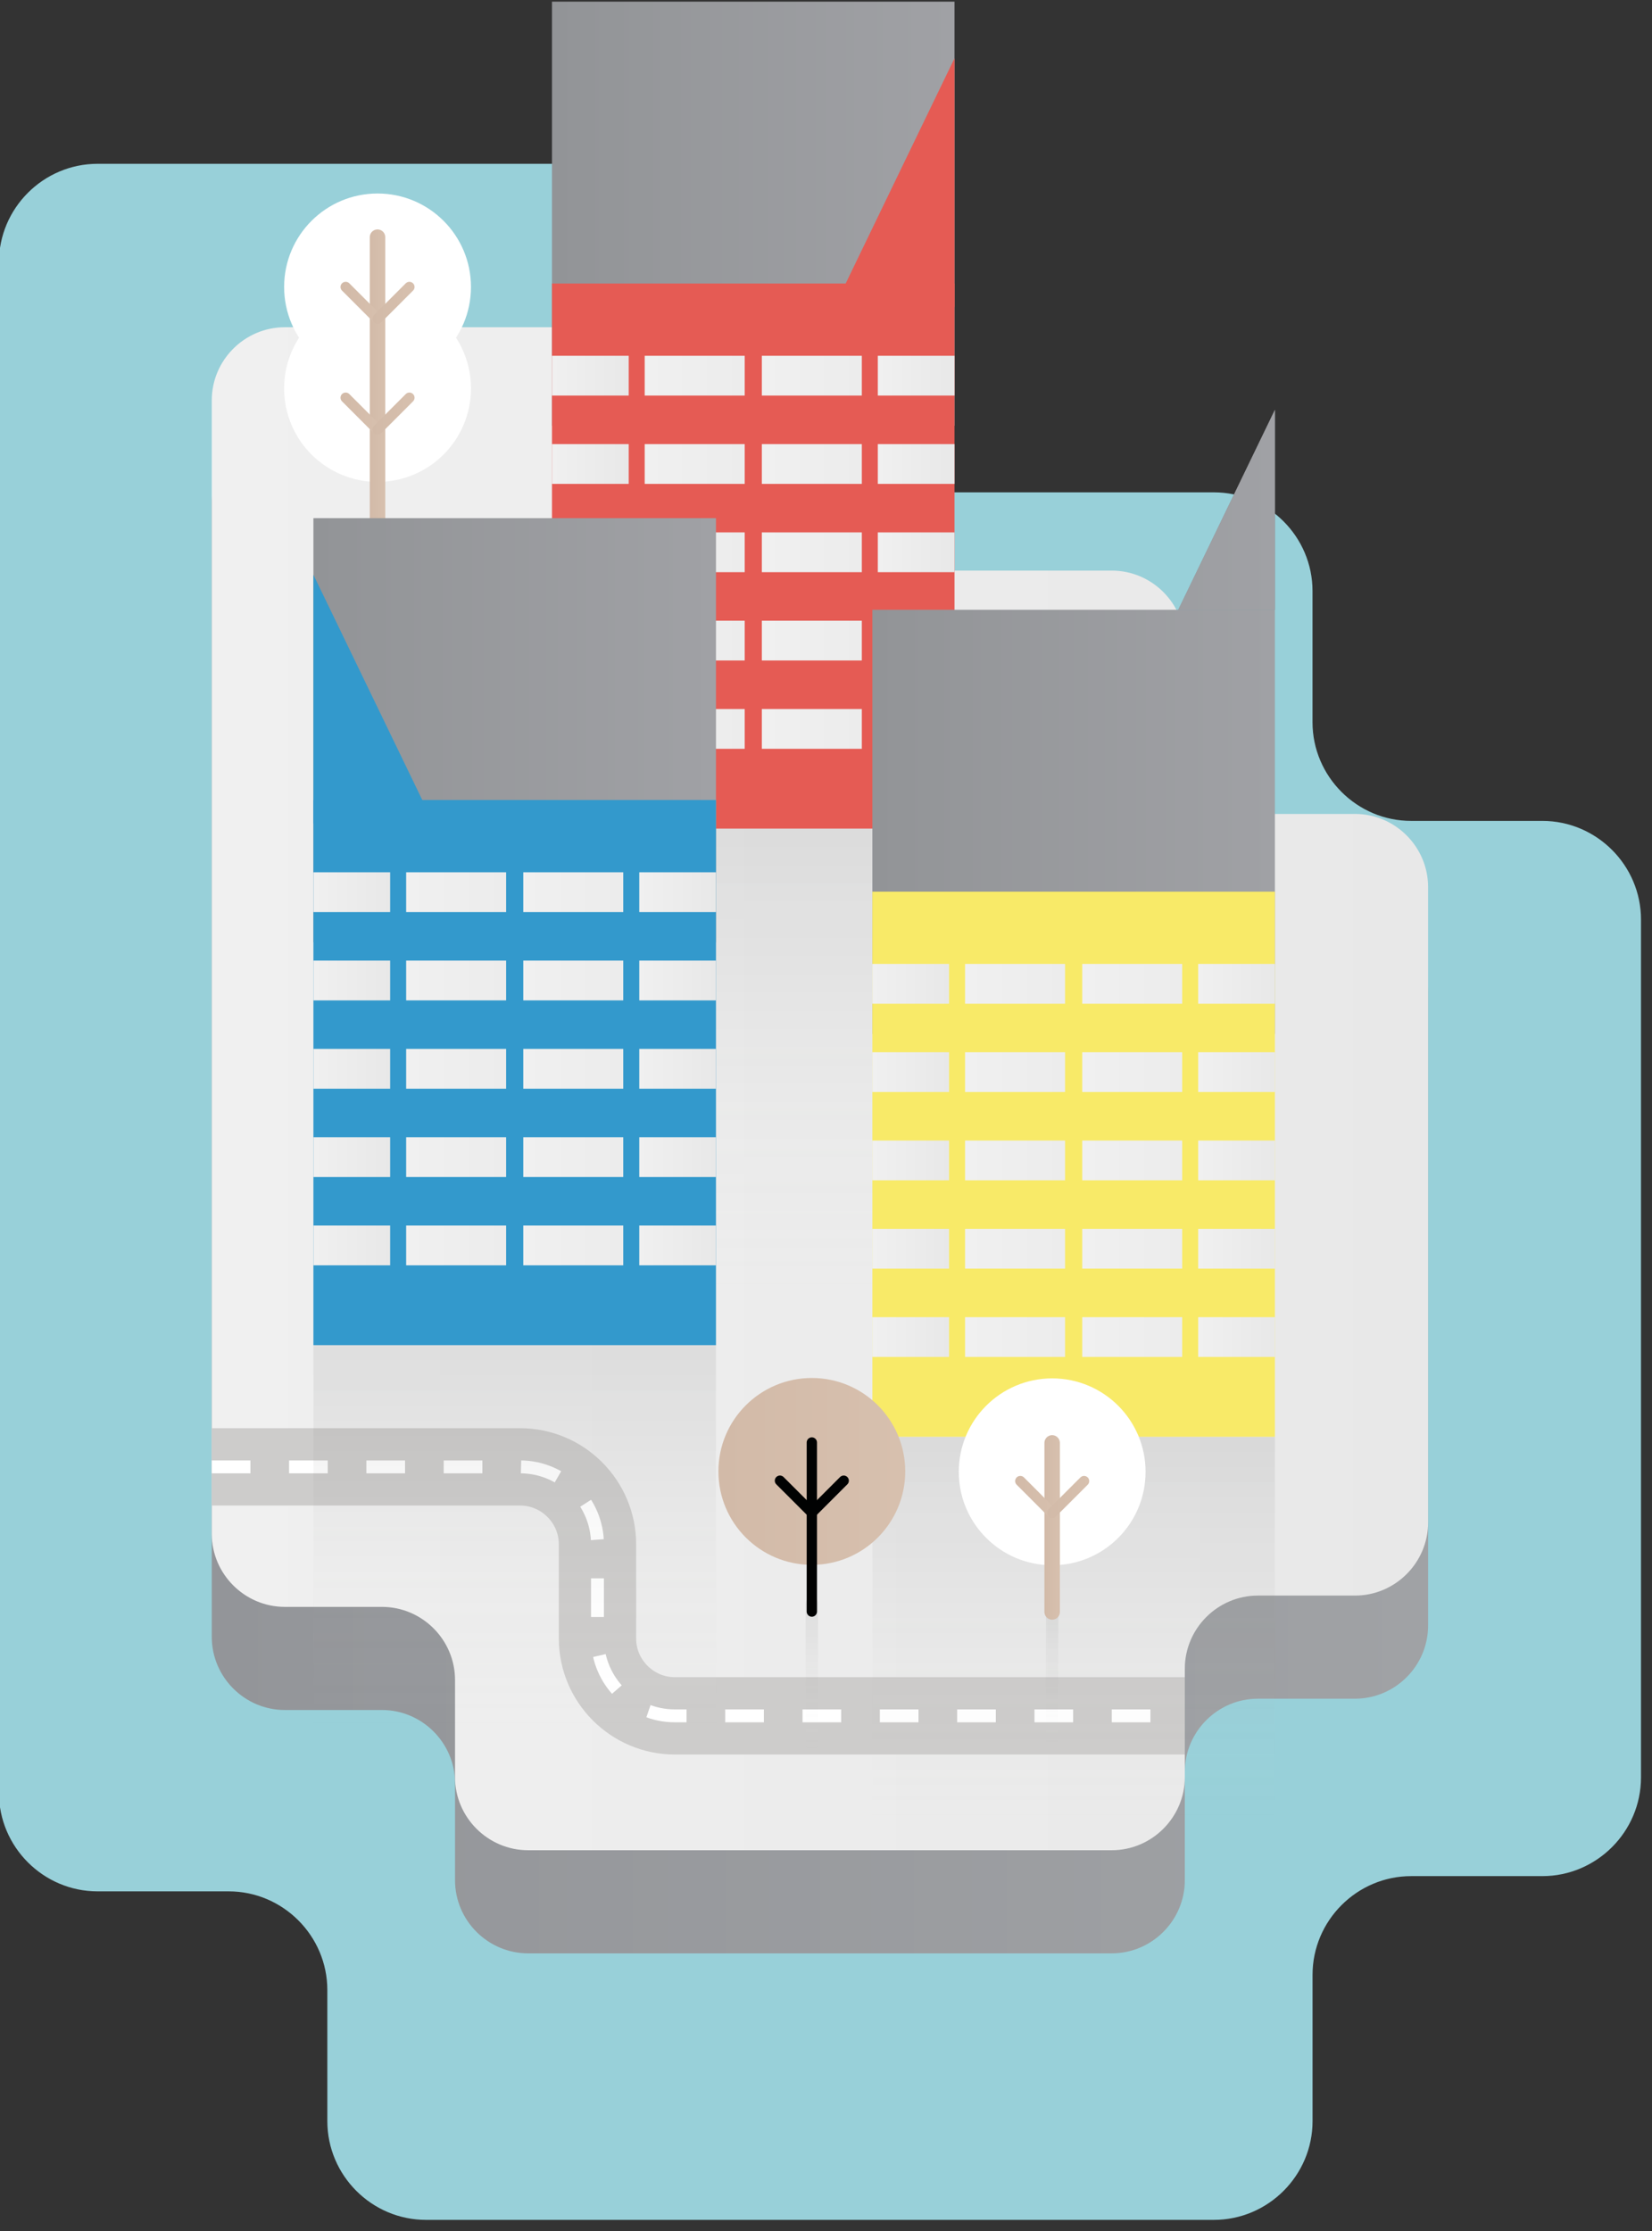 <?xml version="1.0" encoding="utf-8"?>
<!-- Generator: Adobe Illustrator 16.0.0, SVG Export Plug-In . SVG Version: 6.00 Build 0)  -->
<!DOCTYPE svg PUBLIC "-//W3C//DTD SVG 1.1//EN" "http://www.w3.org/Graphics/SVG/1.1/DTD/svg11.dtd">
<svg version="1.1" id="Livello_1" xmlns="http://www.w3.org/2000/svg" xmlns:xlink="http://www.w3.org/1999/xlink" x="0px" y="0px"
	 width="100px" height="135px" viewBox="0 0 100 135" enable-background="new 0 0 100 135" xml:space="preserve">
<rect x="0" y="0" width="100" height="135" fill="#333333" stroke="none"/>
<g>
	<g>
		<path fill="#98D0D9" d="M85.422,49.674c-3.284,0-5.972-2.688-5.972-5.972v-7.938c0-3.285-2.688-5.972-5.972-5.972H45.667
			c-3.285,0-5.972-2.688-5.972-5.972v-7.936c0-3.285-2.688-5.972-5.972-5.972H5.907c-3.285,0-5.972,2.688-5.972,5.972v92.592
			c0,3.284,2.688,5.972,5.972,5.972h7.934c3.285,0,5.973,2.688,5.973,5.972l0.001,7.934c0,3.285,2.688,5.973,5.973,5.973h47.692
			c3.284,0,5.972-2.688,5.972-5.973v-8.855c0-3.285,2.688-5.973,5.972-5.973h7.938c3.284,0,5.972-2.688,5.972-5.973V55.646
			c0-3.285-2.688-5.972-5.972-5.972H85.422z"/>
	</g>
	<g>
		
			<linearGradient id="SVGID_1_" gradientUnits="userSpaceOnUse" x1="1751.968" y1="-796.885" x2="1825.595" y2="-796.885" gradientTransform="matrix(1 0 0 1 -1739.148 869.005)">
			<stop  offset="0" style="stop-color:#939599"/>
			<stop  offset="1" style="stop-color:#A0A2A5"/>
		</linearGradient>
		<path fill="url(#SVGID_1_)" d="M76.145,55.493c-2.433,0-4.424-1.991-4.424-4.424V45.19c0-2.433-1.991-4.424-4.424-4.424H46.695
			c-2.433,0-4.424-1.991-4.424-4.424v-5.878c0-2.433-1.991-4.424-4.424-4.424H17.243c-2.433,0-4.424,1.991-4.424,4.424v68.586
			c0,2.433,1.991,4.424,4.424,4.424h5.877c2.433,0,4.424,1.991,4.424,4.424l0,5.877c0,2.433,1.991,4.424,4.424,4.424h35.328
			c2.433,0,4.424-1.991,4.424-4.424v-6.561c0-2.433,1.991-4.424,4.424-4.424h5.878c2.433,0,4.424-1.991,4.424-4.424v-38.45
			c0-2.433-1.991-4.424-4.424-4.424H76.145z"/>
	</g>
	<g>
		
			<linearGradient id="SVGID_2_" gradientUnits="userSpaceOnUse" x1="1751.968" y1="-803.125" x2="1825.595" y2="-803.125" gradientTransform="matrix(1 0 0 1 -1739.148 869.005)">
			<stop  offset="0" style="stop-color:#F0F0F0"/>
			<stop  offset="1" style="stop-color:#E8E8E8"/>
		</linearGradient>
		<path fill="url(#SVGID_2_)" d="M76.145,49.253c-2.434,0-4.424-1.991-4.424-4.424v-5.878c0-2.433-1.991-4.424-4.424-4.424H46.695
			c-2.433,0-4.424-1.991-4.424-4.424v-5.878c0-2.433-1.991-4.424-4.424-4.424H17.243c-2.433,0-4.424,1.991-4.424,4.424v68.585
			c0,2.434,1.991,4.424,4.424,4.424h5.877c2.433,0,4.424,1.99,4.424,4.424l0,5.877c0,2.434,1.991,4.424,4.424,4.424h35.328
			c2.433,0,4.424-1.99,4.424-4.424v-6.561c0-2.434,1.99-4.424,4.424-4.424h5.878c2.433,0,4.424-1.99,4.424-4.424v-38.45
			c0-2.433-1.991-4.424-4.424-4.424H76.145z"/>
	</g>
	<g>
		<linearGradient id="SVGID_3_" gradientUnits="userSpaceOnUse" x1="33.413" y1="12.931" x2="57.779" y2="12.931">
			<stop  offset="0" style="stop-color:#929497"/>
			<stop  offset="1" style="stop-color:#A0A1A5"/>
		</linearGradient>
		<rect x="33.413" y="0.1" fill="url(#SVGID_3_)" width="24.366" height="25.662"/>
		<rect x="33.413" y="17.155" fill="#E55B54" width="24.366" height="32.986"/>
		<polygon fill="#E55B54" points="57.779,18.576 50.503,18.576 57.779,3.526 		"/>
		<g>
			<linearGradient id="SVGID_4_" gradientUnits="userSpaceOnUse" x1="33.413" y1="44.107" x2="38.057" y2="44.107">
				<stop  offset="0" style="stop-color:#F0F0F0"/>
				<stop  offset="1" style="stop-color:#E8E8E8"/>
			</linearGradient>
			<polygon fill="url(#SVGID_4_)" points="35.624,42.904 33.413,42.904 33.413,43.385 33.413,43.867 33.413,44.349 33.413,44.83 
				33.413,45.311 35.624,45.311 38.057,45.311 38.057,44.83 38.057,44.349 38.057,43.867 38.057,43.385 38.057,42.904 			"/>
			<linearGradient id="SVGID_5_" gradientUnits="userSpaceOnUse" x1="53.137" y1="44.107" x2="57.779" y2="44.107">
				<stop  offset="0" style="stop-color:#F0F0F0"/>
				<stop  offset="1" style="stop-color:#E8E8E8"/>
			</linearGradient>
			<polygon fill="url(#SVGID_5_)" points="55.35,42.904 53.137,42.904 53.137,43.385 53.137,43.867 53.137,44.349 53.137,44.83 
				53.137,45.311 55.35,45.311 57.779,45.311 57.779,44.83 57.779,44.349 57.779,43.867 57.779,43.385 57.779,42.904 			"/>
			<linearGradient id="SVGID_6_" gradientUnits="userSpaceOnUse" x1="39.025" y1="44.107" x2="51.13" y2="44.107">
				<stop  offset="0" style="stop-color:#F0F0F0"/>
				<stop  offset="1" style="stop-color:#E8E8E8"/>
			</linearGradient>
			<rect x="39.025" y="42.904" fill="url(#SVGID_6_)" width="6.053" height="2.407"/>
			<linearGradient id="SVGID_7_" gradientUnits="userSpaceOnUse" x1="46.116" y1="44.107" x2="58.222" y2="44.107">
				<stop  offset="0" style="stop-color:#F0F0F0"/>
				<stop  offset="1" style="stop-color:#E8E8E8"/>
			</linearGradient>
			<rect x="46.116" y="42.904" fill="url(#SVGID_7_)" width="6.053" height="2.407"/>
		</g>
		<g>
			<linearGradient id="SVGID_8_" gradientUnits="userSpaceOnUse" x1="33.413" y1="38.764" x2="38.057" y2="38.764">
				<stop  offset="0" style="stop-color:#F0F0F0"/>
				<stop  offset="1" style="stop-color:#E8E8E8"/>
			</linearGradient>
			<polygon fill="url(#SVGID_8_)" points="35.624,37.56 33.413,37.56 33.413,38.042 33.413,38.523 33.413,39.004 33.413,39.486 
				33.413,39.967 35.624,39.967 38.057,39.967 38.057,39.486 38.057,39.004 38.057,38.523 38.057,38.042 38.057,37.56 			"/>
			<linearGradient id="SVGID_9_" gradientUnits="userSpaceOnUse" x1="53.137" y1="38.764" x2="57.779" y2="38.764">
				<stop  offset="0" style="stop-color:#F0F0F0"/>
				<stop  offset="1" style="stop-color:#E8E8E8"/>
			</linearGradient>
			<polygon fill="url(#SVGID_9_)" points="55.35,37.56 53.137,37.56 53.137,38.042 53.137,38.523 53.137,39.004 53.137,39.486 
				53.137,39.967 55.35,39.967 57.779,39.967 57.779,39.486 57.779,39.004 57.779,38.523 57.779,38.042 57.779,37.56 			"/>
			<linearGradient id="SVGID_10_" gradientUnits="userSpaceOnUse" x1="39.025" y1="38.764" x2="51.13" y2="38.764">
				<stop  offset="0" style="stop-color:#F0F0F0"/>
				<stop  offset="1" style="stop-color:#E8E8E8"/>
			</linearGradient>
			<rect x="39.025" y="37.56" fill="url(#SVGID_10_)" width="6.053" height="2.407"/>
			<linearGradient id="SVGID_11_" gradientUnits="userSpaceOnUse" x1="46.116" y1="38.764" x2="58.222" y2="38.764">
				<stop  offset="0" style="stop-color:#F0F0F0"/>
				<stop  offset="1" style="stop-color:#E8E8E8"/>
			</linearGradient>
			<rect x="46.116" y="37.56" fill="url(#SVGID_11_)" width="6.053" height="2.407"/>
		</g>
		<g>
			<linearGradient id="SVGID_12_" gradientUnits="userSpaceOnUse" x1="33.413" y1="28.077" x2="38.057" y2="28.077">
				<stop  offset="0" style="stop-color:#F0F0F0"/>
				<stop  offset="1" style="stop-color:#E8E8E8"/>
			</linearGradient>
			<polygon fill="url(#SVGID_12_)" points="35.624,26.873 33.413,26.873 33.413,27.355 33.413,27.836 33.413,28.317 33.413,28.799 
				33.413,29.281 35.624,29.281 38.057,29.281 38.057,28.799 38.057,28.317 38.057,27.836 38.057,27.355 38.057,26.873 			"/>
			<linearGradient id="SVGID_13_" gradientUnits="userSpaceOnUse" x1="53.137" y1="28.077" x2="57.779" y2="28.077">
				<stop  offset="0" style="stop-color:#F0F0F0"/>
				<stop  offset="1" style="stop-color:#E8E8E8"/>
			</linearGradient>
			<polygon fill="url(#SVGID_13_)" points="55.35,26.873 53.137,26.873 53.137,27.355 53.137,27.836 53.137,28.317 53.137,28.799 
				53.137,29.281 55.35,29.281 57.779,29.281 57.779,28.799 57.779,28.317 57.779,27.836 57.779,27.355 57.779,26.873 			"/>
			<linearGradient id="SVGID_14_" gradientUnits="userSpaceOnUse" x1="39.025" y1="28.077" x2="51.13" y2="28.077">
				<stop  offset="0" style="stop-color:#F0F0F0"/>
				<stop  offset="1" style="stop-color:#E8E8E8"/>
			</linearGradient>
			<rect x="39.025" y="26.873" fill="url(#SVGID_14_)" width="6.053" height="2.408"/>
			<linearGradient id="SVGID_15_" gradientUnits="userSpaceOnUse" x1="46.116" y1="28.077" x2="58.222" y2="28.077">
				<stop  offset="0" style="stop-color:#F0F0F0"/>
				<stop  offset="1" style="stop-color:#E8E8E8"/>
			</linearGradient>
			<rect x="46.116" y="26.873" fill="url(#SVGID_15_)" width="6.053" height="2.408"/>
		</g>
		<g>
			<linearGradient id="SVGID_16_" gradientUnits="userSpaceOnUse" x1="33.413" y1="33.42" x2="38.057" y2="33.42">
				<stop  offset="0" style="stop-color:#F0F0F0"/>
				<stop  offset="1" style="stop-color:#E8E8E8"/>
			</linearGradient>
			<polygon fill="url(#SVGID_16_)" points="35.624,32.216 33.413,32.216 33.413,32.699 33.413,33.18 33.413,33.66 33.413,34.143 
				33.413,34.623 35.624,34.623 38.057,34.623 38.057,34.143 38.057,33.66 38.057,33.18 38.057,32.699 38.057,32.216 			"/>
			<linearGradient id="SVGID_17_" gradientUnits="userSpaceOnUse" x1="53.137" y1="33.42" x2="57.779" y2="33.42">
				<stop  offset="0" style="stop-color:#F0F0F0"/>
				<stop  offset="1" style="stop-color:#E8E8E8"/>
			</linearGradient>
			<polygon fill="url(#SVGID_17_)" points="55.35,32.216 53.137,32.216 53.137,32.699 53.137,33.18 53.137,33.66 53.137,34.143 
				53.137,34.623 55.35,34.623 57.779,34.623 57.779,34.143 57.779,33.66 57.779,33.18 57.779,32.699 57.779,32.216 			"/>
			<linearGradient id="SVGID_18_" gradientUnits="userSpaceOnUse" x1="39.025" y1="33.42" x2="51.13" y2="33.42">
				<stop  offset="0" style="stop-color:#F0F0F0"/>
				<stop  offset="1" style="stop-color:#E8E8E8"/>
			</linearGradient>
			<rect x="39.025" y="32.216" fill="url(#SVGID_18_)" width="6.053" height="2.407"/>
			<linearGradient id="SVGID_19_" gradientUnits="userSpaceOnUse" x1="46.116" y1="33.42" x2="58.222" y2="33.42">
				<stop  offset="0" style="stop-color:#F0F0F0"/>
				<stop  offset="1" style="stop-color:#E8E8E8"/>
			</linearGradient>
			<rect x="46.116" y="32.216" fill="url(#SVGID_19_)" width="6.053" height="2.407"/>
		</g>
		<g>
			<linearGradient id="SVGID_20_" gradientUnits="userSpaceOnUse" x1="33.413" y1="22.732" x2="38.057" y2="22.732">
				<stop  offset="0" style="stop-color:#F0F0F0"/>
				<stop  offset="1" style="stop-color:#E8E8E8"/>
			</linearGradient>
			<polygon fill="url(#SVGID_20_)" points="35.624,21.529 33.413,21.529 33.413,22.01 33.413,22.492 33.413,22.974 33.413,23.455 
				33.413,23.936 35.624,23.936 38.057,23.936 38.057,23.455 38.057,22.974 38.057,22.492 38.057,22.01 38.057,21.529 			"/>
			<linearGradient id="SVGID_21_" gradientUnits="userSpaceOnUse" x1="53.137" y1="22.732" x2="57.779" y2="22.732">
				<stop  offset="0" style="stop-color:#F0F0F0"/>
				<stop  offset="1" style="stop-color:#E8E8E8"/>
			</linearGradient>
			<polygon fill="url(#SVGID_21_)" points="55.35,21.529 53.137,21.529 53.137,22.01 53.137,22.492 53.137,22.974 53.137,23.455 
				53.137,23.936 55.35,23.936 57.779,23.936 57.779,23.455 57.779,22.974 57.779,22.492 57.779,22.01 57.779,21.529 			"/>
			<linearGradient id="SVGID_22_" gradientUnits="userSpaceOnUse" x1="39.025" y1="22.732" x2="51.13" y2="22.732">
				<stop  offset="0" style="stop-color:#F0F0F0"/>
				<stop  offset="1" style="stop-color:#E8E8E8"/>
			</linearGradient>
			<rect x="39.025" y="21.529" fill="url(#SVGID_22_)" width="6.053" height="2.407"/>
			<linearGradient id="SVGID_23_" gradientUnits="userSpaceOnUse" x1="46.116" y1="22.732" x2="58.222" y2="22.732">
				<stop  offset="0" style="stop-color:#F0F0F0"/>
				<stop  offset="1" style="stop-color:#E8E8E8"/>
			</linearGradient>
			<rect x="46.116" y="21.529" fill="url(#SVGID_23_)" width="6.053" height="2.407"/>
		</g>
		<linearGradient id="SVGID_24_" gradientUnits="userSpaceOnUse" x1="45.596" y1="50.141" x2="45.596" y2="78.239">
			<stop  offset="0" style="stop-color:#414142"/>
			<stop  offset="1" style="stop-color:#E7EAE4;stop-opacity:0"/>
		</linearGradient>
		<rect x="33.413" y="50.141" opacity="0.1" fill="url(#SVGID_24_)" width="24.366" height="28.097"/>
	</g>
	<g>
		<g opacity="0.1">
			<linearGradient id="SVGID_25_" gradientUnits="userSpaceOnUse" x1="22.853" y1="31.822" x2="22.853" y2="40.27">
				<stop  offset="0" style="stop-color:#414142"/>
				<stop  offset="1" style="stop-color:#E7EAE4;stop-opacity:0"/>
			</linearGradient>
			<line fill="url(#SVGID_25_)" x1="22.853" y1="31.822" x2="22.853" y2="40.271"/>
			<linearGradient id="SVGID_26_" gradientUnits="userSpaceOnUse" x1="22.854" y1="31.382" x2="22.854" y2="40.712">
				<stop  offset="0" style="stop-color:#414142"/>
				<stop  offset="1" style="stop-color:#E7EAE4;stop-opacity:0"/>
			</linearGradient>
			<path fill="url(#SVGID_26_)" d="M22.853,40.712c-0.205,0-0.373-0.197-0.373-0.442v-8.448c0-0.244,0.167-0.44,0.373-0.44
				c0.208,0,0.375,0.197,0.375,0.44v8.448C23.228,40.516,23.062,40.712,22.853,40.712z"/>
		</g>
		<g>
			<circle fill="#FFFFFF" cx="22.854" cy="23.504" r="5.655"/>
			<circle fill="#FFFFFF" cx="22.854" cy="17.364" r="5.655"/>
			<linearGradient id="SVGID_27_" gradientUnits="userSpaceOnUse" x1="22.385" y1="23.169" x2="23.321" y2="23.169">
				<stop  offset="0" style="stop-color:#D2BAA8"/>
				<stop  offset="1" style="stop-color:#D7C0AE"/>
			</linearGradient>
			
				<line fill="none" stroke="url(#SVGID_27_)" stroke-width="0.936" stroke-linecap="round" stroke-miterlimit="10" x1="22.853" y1="31.986" x2="22.853" y2="14.351"/>
			<linearGradient id="SVGID_28_" gradientUnits="userSpaceOnUse" x1="20.612" y1="25.031" x2="23.165" y2="25.031">
				<stop  offset="0" style="stop-color:#D2BAA8"/>
				<stop  offset="1" style="stop-color:#D7C0AE"/>
			</linearGradient>
			
				<line fill="none" stroke="url(#SVGID_28_)" stroke-width="0.624" stroke-linecap="round" stroke-miterlimit="10" x1="22.853" y1="25.996" x2="20.924" y2="24.066"/>
			<linearGradient id="SVGID_29_" gradientUnits="userSpaceOnUse" x1="22.541" y1="25.031" x2="25.094" y2="25.031">
				<stop  offset="0" style="stop-color:#D2BAA8"/>
				<stop  offset="1" style="stop-color:#D7C0AE"/>
			</linearGradient>
			
				<line fill="none" stroke="url(#SVGID_29_)" stroke-width="0.624" stroke-linecap="round" stroke-miterlimit="10" x1="22.853" y1="25.996" x2="24.782" y2="24.066"/>
			<linearGradient id="SVGID_30_" gradientUnits="userSpaceOnUse" x1="20.612" y1="18.329" x2="23.165" y2="18.329">
				<stop  offset="0" style="stop-color:#D2BAA8"/>
				<stop  offset="1" style="stop-color:#D7C0AE"/>
			</linearGradient>
			
				<line fill="none" stroke="url(#SVGID_30_)" stroke-width="0.624" stroke-linecap="round" stroke-miterlimit="10" x1="22.853" y1="19.294" x2="20.924" y2="17.364"/>
			<linearGradient id="SVGID_31_" gradientUnits="userSpaceOnUse" x1="22.541" y1="18.329" x2="25.094" y2="18.329">
				<stop  offset="0" style="stop-color:#D2BAA8"/>
				<stop  offset="1" style="stop-color:#D7C0AE"/>
			</linearGradient>
			
				<line fill="none" stroke="url(#SVGID_31_)" stroke-width="0.624" stroke-linecap="round" stroke-miterlimit="10" x1="22.853" y1="19.294" x2="24.782" y2="17.364"/>
		</g>
	</g>
	<g>
		<path fill="none" stroke="#CDCCCB" stroke-width="4.68" stroke-miterlimit="10" d="M12.819,88.762h18.668
			c2.574,0,4.68,2.105,4.68,4.68v5.705c0,2.574,2.106,4.681,4.68,4.681h30.873"/>
	</g>
	<g>
		<path fill="none" stroke="#FFFFFF" stroke-width="0.78" stroke-miterlimit="10" stroke-dasharray="2.34" d="M12.819,88.762h18.668
			c2.574,0,4.68,2.105,4.68,4.68v5.705c0,2.574,2.106,4.681,4.68,4.681h30.873"/>
	</g>
	<g>
		<linearGradient id="SVGID_32_" gradientUnits="userSpaceOnUse" x1="52.807" y1="49.73" x2="77.174" y2="49.73">
			<stop  offset="0" style="stop-color:#929497"/>
			<stop  offset="1" style="stop-color:#A0A1A5"/>
		</linearGradient>
		<polygon fill="url(#SVGID_32_)" points="52.807,36.899 52.807,62.561 77.174,62.561 77.174,39.848 77.174,36.899 71.323,36.899 		
			"/>
		<linearGradient id="SVGID_33_" gradientUnits="userSpaceOnUse" x1="74.248" y1="22.725" x2="74.248" y2="36.899">
			<stop  offset="0" style="stop-color:#7B7D81"/>
			<stop  offset="1" style="stop-color:#8A8A8E"/>
		</linearGradient>
		<polygon fill="url(#SVGID_33_)" points="77.174,36.899 77.174,24.798 71.323,36.899 		"/>
		<linearGradient id="SVGID_34_" gradientUnits="userSpaceOnUse" x1="64.99" y1="86.94" x2="64.99" y2="110.284">
			<stop  offset="0" style="stop-color:#414142"/>
			<stop  offset="1" style="stop-color:#E7EAE4;stop-opacity:0"/>
		</linearGradient>
		<rect x="52.807" y="86.94" opacity="0.1" fill="url(#SVGID_34_)" width="24.367" height="23.344"/>
		<rect x="52.807" y="53.955" fill="#F8EA68" width="24.367" height="32.986"/>
		<g>
			<linearGradient id="SVGID_35_" gradientUnits="userSpaceOnUse" x1="52.807" y1="80.906" x2="57.449" y2="80.906">
				<stop  offset="0" style="stop-color:#F0F0F0"/>
				<stop  offset="1" style="stop-color:#E8E8E8"/>
			</linearGradient>
			<polygon fill="url(#SVGID_35_)" points="55.019,79.703 52.807,79.703 52.807,80.185 52.807,80.666 52.807,81.146 52.807,81.629 
				52.807,82.109 55.019,82.109 57.449,82.109 57.449,81.629 57.449,81.146 57.449,80.666 57.449,80.185 57.449,79.703 			"/>
			<linearGradient id="SVGID_36_" gradientUnits="userSpaceOnUse" x1="72.53" y1="80.906" x2="77.174" y2="80.906">
				<stop  offset="0" style="stop-color:#F0F0F0"/>
				<stop  offset="1" style="stop-color:#E8E8E8"/>
			</linearGradient>
			<polygon fill="url(#SVGID_36_)" points="74.741,79.703 72.53,79.703 72.53,80.185 72.53,80.666 72.53,81.146 72.53,81.629 
				72.53,82.109 74.741,82.109 77.174,82.109 77.174,81.629 77.174,81.146 77.174,80.666 77.174,80.185 77.174,79.703 			"/>
			<linearGradient id="SVGID_37_" gradientUnits="userSpaceOnUse" x1="58.418" y1="80.906" x2="70.523" y2="80.906">
				<stop  offset="0" style="stop-color:#F0F0F0"/>
				<stop  offset="1" style="stop-color:#E8E8E8"/>
			</linearGradient>
			<rect x="58.418" y="79.703" fill="url(#SVGID_37_)" width="6.053" height="2.406"/>
			<linearGradient id="SVGID_38_" gradientUnits="userSpaceOnUse" x1="65.51" y1="80.906" x2="77.611" y2="80.906">
				<stop  offset="0" style="stop-color:#F0F0F0"/>
				<stop  offset="1" style="stop-color:#E8E8E8"/>
			</linearGradient>
			<rect x="65.51" y="79.703" fill="url(#SVGID_38_)" width="6.051" height="2.406"/>
		</g>
		<g>
			<linearGradient id="SVGID_39_" gradientUnits="userSpaceOnUse" x1="52.807" y1="75.562" x2="57.449" y2="75.562">
				<stop  offset="0" style="stop-color:#F0F0F0"/>
				<stop  offset="1" style="stop-color:#E8E8E8"/>
			</linearGradient>
			<polygon fill="url(#SVGID_39_)" points="55.019,74.359 52.807,74.359 52.807,74.84 52.807,75.322 52.807,75.803 52.807,76.285 
				52.807,76.766 55.019,76.766 57.449,76.766 57.449,76.285 57.449,75.803 57.449,75.322 57.449,74.84 57.449,74.359 			"/>
			<linearGradient id="SVGID_40_" gradientUnits="userSpaceOnUse" x1="72.53" y1="75.562" x2="77.174" y2="75.562">
				<stop  offset="0" style="stop-color:#F0F0F0"/>
				<stop  offset="1" style="stop-color:#E8E8E8"/>
			</linearGradient>
			<polygon fill="url(#SVGID_40_)" points="74.741,74.359 72.53,74.359 72.53,74.84 72.53,75.322 72.53,75.803 72.53,76.285 
				72.53,76.766 74.741,76.766 77.174,76.766 77.174,76.285 77.174,75.803 77.174,75.322 77.174,74.84 77.174,74.359 			"/>
			<linearGradient id="SVGID_41_" gradientUnits="userSpaceOnUse" x1="58.418" y1="75.562" x2="70.523" y2="75.562">
				<stop  offset="0" style="stop-color:#F0F0F0"/>
				<stop  offset="1" style="stop-color:#E8E8E8"/>
			</linearGradient>
			<rect x="58.418" y="74.359" fill="url(#SVGID_41_)" width="6.053" height="2.406"/>
			<linearGradient id="SVGID_42_" gradientUnits="userSpaceOnUse" x1="65.51" y1="75.562" x2="77.611" y2="75.562">
				<stop  offset="0" style="stop-color:#F0F0F0"/>
				<stop  offset="1" style="stop-color:#E8E8E8"/>
			</linearGradient>
			<rect x="65.51" y="74.359" fill="url(#SVGID_42_)" width="6.051" height="2.406"/>
		</g>
		<g>
			<linearGradient id="SVGID_43_" gradientUnits="userSpaceOnUse" x1="52.807" y1="64.875" x2="57.449" y2="64.875">
				<stop  offset="0" style="stop-color:#F0F0F0"/>
				<stop  offset="1" style="stop-color:#E8E8E8"/>
			</linearGradient>
			<polygon fill="url(#SVGID_43_)" points="55.019,63.672 52.807,63.672 52.807,64.153 52.807,64.635 52.807,65.115 52.807,65.598 
				52.807,66.079 55.019,66.079 57.449,66.079 57.449,65.598 57.449,65.115 57.449,64.635 57.449,64.153 57.449,63.672 			"/>
			<linearGradient id="SVGID_44_" gradientUnits="userSpaceOnUse" x1="72.53" y1="64.875" x2="77.174" y2="64.875">
				<stop  offset="0" style="stop-color:#F0F0F0"/>
				<stop  offset="1" style="stop-color:#E8E8E8"/>
			</linearGradient>
			<polygon fill="url(#SVGID_44_)" points="74.741,63.672 72.53,63.672 72.53,64.153 72.53,64.635 72.53,65.115 72.53,65.598 
				72.53,66.079 74.741,66.079 77.174,66.079 77.174,65.598 77.174,65.115 77.174,64.635 77.174,64.153 77.174,63.672 			"/>
			<linearGradient id="SVGID_45_" gradientUnits="userSpaceOnUse" x1="58.418" y1="64.875" x2="70.523" y2="64.875">
				<stop  offset="0" style="stop-color:#F0F0F0"/>
				<stop  offset="1" style="stop-color:#E8E8E8"/>
			</linearGradient>
			<rect x="58.418" y="63.672" fill="url(#SVGID_45_)" width="6.053" height="2.407"/>
			<linearGradient id="SVGID_46_" gradientUnits="userSpaceOnUse" x1="65.51" y1="64.875" x2="77.611" y2="64.875">
				<stop  offset="0" style="stop-color:#F0F0F0"/>
				<stop  offset="1" style="stop-color:#E8E8E8"/>
			</linearGradient>
			<rect x="65.51" y="63.672" fill="url(#SVGID_46_)" width="6.051" height="2.407"/>
		</g>
		<g>
			<linearGradient id="SVGID_47_" gradientUnits="userSpaceOnUse" x1="52.807" y1="70.219" x2="57.449" y2="70.219">
				<stop  offset="0" style="stop-color:#F0F0F0"/>
				<stop  offset="1" style="stop-color:#E8E8E8"/>
			</linearGradient>
			<polygon fill="url(#SVGID_47_)" points="55.019,69.016 52.807,69.016 52.807,69.497 52.807,69.979 52.807,70.459 52.807,70.941 
				52.807,71.422 55.019,71.422 57.449,71.422 57.449,70.941 57.449,70.459 57.449,69.979 57.449,69.497 57.449,69.016 			"/>
			<linearGradient id="SVGID_48_" gradientUnits="userSpaceOnUse" x1="72.53" y1="70.219" x2="77.174" y2="70.219">
				<stop  offset="0" style="stop-color:#F0F0F0"/>
				<stop  offset="1" style="stop-color:#E8E8E8"/>
			</linearGradient>
			<polygon fill="url(#SVGID_48_)" points="74.741,69.016 72.53,69.016 72.53,69.497 72.53,69.979 72.53,70.459 72.53,70.941 
				72.53,71.422 74.741,71.422 77.174,71.422 77.174,70.941 77.174,70.459 77.174,69.979 77.174,69.497 77.174,69.016 			"/>
			<linearGradient id="SVGID_49_" gradientUnits="userSpaceOnUse" x1="58.418" y1="70.219" x2="70.523" y2="70.219">
				<stop  offset="0" style="stop-color:#F0F0F0"/>
				<stop  offset="1" style="stop-color:#E8E8E8"/>
			</linearGradient>
			<rect x="58.418" y="69.016" fill="url(#SVGID_49_)" width="6.053" height="2.406"/>
			<linearGradient id="SVGID_50_" gradientUnits="userSpaceOnUse" x1="65.51" y1="70.219" x2="77.611" y2="70.219">
				<stop  offset="0" style="stop-color:#F0F0F0"/>
				<stop  offset="1" style="stop-color:#E8E8E8"/>
			</linearGradient>
			<rect x="65.51" y="69.016" fill="url(#SVGID_50_)" width="6.051" height="2.406"/>
		</g>
		<g>
			<linearGradient id="SVGID_51_" gradientUnits="userSpaceOnUse" x1="52.807" y1="59.531" x2="57.449" y2="59.531">
				<stop  offset="0" style="stop-color:#F0F0F0"/>
				<stop  offset="1" style="stop-color:#E8E8E8"/>
			</linearGradient>
			<polygon fill="url(#SVGID_51_)" points="55.019,58.328 52.807,58.328 52.807,58.81 52.807,59.291 52.807,59.771 52.807,60.254 
				52.807,60.735 55.019,60.735 57.449,60.735 57.449,60.254 57.449,59.771 57.449,59.291 57.449,58.81 57.449,58.328 			"/>
			<linearGradient id="SVGID_52_" gradientUnits="userSpaceOnUse" x1="72.53" y1="59.531" x2="77.174" y2="59.531">
				<stop  offset="0" style="stop-color:#F0F0F0"/>
				<stop  offset="1" style="stop-color:#E8E8E8"/>
			</linearGradient>
			<polygon fill="url(#SVGID_52_)" points="74.741,58.328 72.53,58.328 72.53,58.81 72.53,59.291 72.53,59.771 72.53,60.254 
				72.53,60.735 74.741,60.735 77.174,60.735 77.174,60.254 77.174,59.771 77.174,59.291 77.174,58.81 77.174,58.328 			"/>
			<linearGradient id="SVGID_53_" gradientUnits="userSpaceOnUse" x1="58.418" y1="59.531" x2="70.523" y2="59.531">
				<stop  offset="0" style="stop-color:#F0F0F0"/>
				<stop  offset="1" style="stop-color:#E8E8E8"/>
			</linearGradient>
			<rect x="58.418" y="58.328" fill="url(#SVGID_53_)" width="6.053" height="2.407"/>
			<linearGradient id="SVGID_54_" gradientUnits="userSpaceOnUse" x1="65.51" y1="59.531" x2="77.611" y2="59.531">
				<stop  offset="0" style="stop-color:#F0F0F0"/>
				<stop  offset="1" style="stop-color:#E8E8E8"/>
			</linearGradient>
			<rect x="65.51" y="58.328" fill="url(#SVGID_54_)" width="6.051" height="2.407"/>
		</g>
		<linearGradient id="SVGID_55_" gradientUnits="userSpaceOnUse" x1="52.808" y1="30.849" x2="77.174" y2="30.849">
			<stop  offset="0" style="stop-color:#929497"/>
			<stop  offset="1" style="stop-color:#A0A1A5"/>
		</linearGradient>
		<polygon fill="url(#SVGID_55_)" points="77.174,36.899 77.174,24.798 71.323,36.899 		"/>
	</g>
	<g>
		<linearGradient id="SVGID_56_" gradientUnits="userSpaceOnUse" x1="18.972" y1="44.185" x2="43.34" y2="44.185">
			<stop  offset="0" style="stop-color:#929497"/>
			<stop  offset="1" style="stop-color:#A0A1A5"/>
		</linearGradient>
		<rect x="18.972" y="31.354" fill="url(#SVGID_56_)" width="24.368" height="25.662"/>
		<rect x="18.972" y="48.409" fill="#3399CC" width="24.368" height="32.987"/>
		<polygon fill="#3399CC" points="18.972,49.83 26.249,49.83 18.972,34.78 		"/>
		<linearGradient id="SVGID_57_" gradientUnits="userSpaceOnUse" x1="31.156" y1="81.397" x2="31.156" y2="104.738">
			<stop  offset="0" style="stop-color:#414142"/>
			<stop  offset="1" style="stop-color:#E7EAE4;stop-opacity:0"/>
		</linearGradient>
		<rect x="18.972" y="81.396" opacity="0.1" fill="url(#SVGID_57_)" width="24.368" height="23.342"/>
		<g>
			<linearGradient id="SVGID_58_" gradientUnits="userSpaceOnUse" x1="18.972" y1="75.362" x2="23.617" y2="75.362">
				<stop  offset="0" style="stop-color:#F0F0F0"/>
				<stop  offset="1" style="stop-color:#E8E8E8"/>
			</linearGradient>
			<polygon fill="url(#SVGID_58_)" points="21.185,74.158 18.972,74.158 18.972,74.641 18.972,75.121 18.972,75.603 18.972,76.084 
				18.972,76.566 21.185,76.566 23.617,76.566 23.617,76.084 23.617,75.603 23.617,75.121 23.617,74.641 23.617,74.158 			"/>
			<linearGradient id="SVGID_59_" gradientUnits="userSpaceOnUse" x1="38.697" y1="75.362" x2="43.34" y2="75.362">
				<stop  offset="0" style="stop-color:#F0F0F0"/>
				<stop  offset="1" style="stop-color:#E8E8E8"/>
			</linearGradient>
			<polygon fill="url(#SVGID_59_)" points="40.909,74.158 38.697,74.158 38.697,74.641 38.697,75.121 38.697,75.603 38.697,76.084 
				38.697,76.566 40.909,76.566 43.34,76.566 43.34,76.084 43.34,75.603 43.34,75.121 43.34,74.641 43.34,74.158 			"/>
			<linearGradient id="SVGID_60_" gradientUnits="userSpaceOnUse" x1="24.585" y1="75.362" x2="36.688" y2="75.362">
				<stop  offset="0" style="stop-color:#F0F0F0"/>
				<stop  offset="1" style="stop-color:#E8E8E8"/>
			</linearGradient>
			<rect x="24.585" y="74.158" fill="url(#SVGID_60_)" width="6.052" height="2.408"/>
			<linearGradient id="SVGID_61_" gradientUnits="userSpaceOnUse" x1="31.675" y1="75.362" x2="43.778" y2="75.362">
				<stop  offset="0" style="stop-color:#F0F0F0"/>
				<stop  offset="1" style="stop-color:#E8E8E8"/>
			</linearGradient>
			<rect x="31.675" y="74.158" fill="url(#SVGID_61_)" width="6.052" height="2.408"/>
		</g>
		<g>
			<linearGradient id="SVGID_62_" gradientUnits="userSpaceOnUse" x1="18.972" y1="70.019" x2="23.617" y2="70.019">
				<stop  offset="0" style="stop-color:#F0F0F0"/>
				<stop  offset="1" style="stop-color:#E8E8E8"/>
			</linearGradient>
			<polygon fill="url(#SVGID_62_)" points="21.185,68.814 18.972,68.814 18.972,69.297 18.972,69.777 18.972,70.26 18.972,70.74 
				18.972,71.223 21.185,71.223 23.617,71.223 23.617,70.74 23.617,70.26 23.617,69.777 23.617,69.297 23.617,68.814 			"/>
			<linearGradient id="SVGID_63_" gradientUnits="userSpaceOnUse" x1="38.697" y1="70.019" x2="43.34" y2="70.019">
				<stop  offset="0" style="stop-color:#F0F0F0"/>
				<stop  offset="1" style="stop-color:#E8E8E8"/>
			</linearGradient>
			<polygon fill="url(#SVGID_63_)" points="40.909,68.814 38.697,68.814 38.697,69.297 38.697,69.777 38.697,70.26 38.697,70.74 
				38.697,71.223 40.909,71.223 43.34,71.223 43.34,70.74 43.34,70.26 43.34,69.777 43.34,69.297 43.34,68.814 			"/>
			<linearGradient id="SVGID_64_" gradientUnits="userSpaceOnUse" x1="24.585" y1="70.019" x2="36.688" y2="70.019">
				<stop  offset="0" style="stop-color:#F0F0F0"/>
				<stop  offset="1" style="stop-color:#E8E8E8"/>
			</linearGradient>
			<rect x="24.585" y="68.814" fill="url(#SVGID_64_)" width="6.052" height="2.408"/>
			<linearGradient id="SVGID_65_" gradientUnits="userSpaceOnUse" x1="31.675" y1="70.019" x2="43.778" y2="70.019">
				<stop  offset="0" style="stop-color:#F0F0F0"/>
				<stop  offset="1" style="stop-color:#E8E8E8"/>
			</linearGradient>
			<rect x="31.675" y="68.814" fill="url(#SVGID_65_)" width="6.052" height="2.408"/>
		</g>
		<g>
			<linearGradient id="SVGID_66_" gradientUnits="userSpaceOnUse" x1="18.972" y1="59.331" x2="23.617" y2="59.331">
				<stop  offset="0" style="stop-color:#F0F0F0"/>
				<stop  offset="1" style="stop-color:#E8E8E8"/>
			</linearGradient>
			<polygon fill="url(#SVGID_66_)" points="21.185,58.127 18.972,58.127 18.972,58.609 18.972,59.091 18.972,59.572 18.972,60.053 
				18.972,60.536 21.185,60.536 23.617,60.536 23.617,60.053 23.617,59.572 23.617,59.091 23.617,58.609 23.617,58.127 			"/>
			<linearGradient id="SVGID_67_" gradientUnits="userSpaceOnUse" x1="38.697" y1="59.331" x2="43.34" y2="59.331">
				<stop  offset="0" style="stop-color:#F0F0F0"/>
				<stop  offset="1" style="stop-color:#E8E8E8"/>
			</linearGradient>
			<polygon fill="url(#SVGID_67_)" points="40.909,58.127 38.697,58.127 38.697,58.609 38.697,59.091 38.697,59.572 38.697,60.053 
				38.697,60.536 40.909,60.536 43.34,60.536 43.34,60.053 43.34,59.572 43.34,59.091 43.34,58.609 43.34,58.127 			"/>
			<linearGradient id="SVGID_68_" gradientUnits="userSpaceOnUse" x1="24.585" y1="59.331" x2="36.688" y2="59.331">
				<stop  offset="0" style="stop-color:#F0F0F0"/>
				<stop  offset="1" style="stop-color:#E8E8E8"/>
			</linearGradient>
			<rect x="24.585" y="58.127" fill="url(#SVGID_68_)" width="6.052" height="2.408"/>
			<linearGradient id="SVGID_69_" gradientUnits="userSpaceOnUse" x1="31.675" y1="59.331" x2="43.778" y2="59.331">
				<stop  offset="0" style="stop-color:#F0F0F0"/>
				<stop  offset="1" style="stop-color:#E8E8E8"/>
			</linearGradient>
			<rect x="31.675" y="58.127" fill="url(#SVGID_69_)" width="6.052" height="2.408"/>
		</g>
		<g>
			<linearGradient id="SVGID_70_" gradientUnits="userSpaceOnUse" x1="18.972" y1="64.675" x2="23.617" y2="64.675">
				<stop  offset="0" style="stop-color:#F0F0F0"/>
				<stop  offset="1" style="stop-color:#E8E8E8"/>
			</linearGradient>
			<polygon fill="url(#SVGID_70_)" points="21.185,63.47 18.972,63.47 18.972,63.953 18.972,64.434 18.972,64.916 18.972,65.396 
				18.972,65.879 21.185,65.879 23.617,65.879 23.617,65.396 23.617,64.916 23.617,64.434 23.617,63.953 23.617,63.47 			"/>
			<linearGradient id="SVGID_71_" gradientUnits="userSpaceOnUse" x1="38.697" y1="64.675" x2="43.34" y2="64.675">
				<stop  offset="0" style="stop-color:#F0F0F0"/>
				<stop  offset="1" style="stop-color:#E8E8E8"/>
			</linearGradient>
			<polygon fill="url(#SVGID_71_)" points="40.909,63.47 38.697,63.47 38.697,63.953 38.697,64.434 38.697,64.916 38.697,65.396 
				38.697,65.879 40.909,65.879 43.34,65.879 43.34,65.396 43.34,64.916 43.34,64.434 43.34,63.953 43.34,63.47 			"/>
			<linearGradient id="SVGID_72_" gradientUnits="userSpaceOnUse" x1="24.585" y1="64.675" x2="36.688" y2="64.675">
				<stop  offset="0" style="stop-color:#F0F0F0"/>
				<stop  offset="1" style="stop-color:#E8E8E8"/>
			</linearGradient>
			<rect x="24.585" y="63.47" fill="url(#SVGID_72_)" width="6.052" height="2.409"/>
			<linearGradient id="SVGID_73_" gradientUnits="userSpaceOnUse" x1="31.675" y1="64.675" x2="43.778" y2="64.675">
				<stop  offset="0" style="stop-color:#F0F0F0"/>
				<stop  offset="1" style="stop-color:#E8E8E8"/>
			</linearGradient>
			<rect x="31.675" y="63.47" fill="url(#SVGID_73_)" width="6.052" height="2.409"/>
		</g>
		<g>
			<linearGradient id="SVGID_74_" gradientUnits="userSpaceOnUse" x1="18.972" y1="53.987" x2="23.617" y2="53.987">
				<stop  offset="0" style="stop-color:#F0F0F0"/>
				<stop  offset="1" style="stop-color:#E8E8E8"/>
			</linearGradient>
			<polygon fill="url(#SVGID_74_)" points="21.185,52.783 18.972,52.783 18.972,53.266 18.972,53.747 18.972,54.229 18.972,54.709 
				18.972,55.191 21.185,55.191 23.617,55.191 23.617,54.709 23.617,54.229 23.617,53.747 23.617,53.266 23.617,52.783 			"/>
			<linearGradient id="SVGID_75_" gradientUnits="userSpaceOnUse" x1="38.697" y1="53.987" x2="43.34" y2="53.987">
				<stop  offset="0" style="stop-color:#F0F0F0"/>
				<stop  offset="1" style="stop-color:#E8E8E8"/>
			</linearGradient>
			<polygon fill="url(#SVGID_75_)" points="40.909,52.783 38.697,52.783 38.697,53.266 38.697,53.747 38.697,54.229 38.697,54.709 
				38.697,55.191 40.909,55.191 43.34,55.191 43.34,54.709 43.34,54.229 43.34,53.747 43.34,53.266 43.34,52.783 			"/>
			<linearGradient id="SVGID_76_" gradientUnits="userSpaceOnUse" x1="24.585" y1="53.987" x2="36.688" y2="53.987">
				<stop  offset="0" style="stop-color:#F0F0F0"/>
				<stop  offset="1" style="stop-color:#E8E8E8"/>
			</linearGradient>
			<rect x="24.585" y="52.783" fill="url(#SVGID_76_)" width="6.052" height="2.408"/>
			<linearGradient id="SVGID_77_" gradientUnits="userSpaceOnUse" x1="31.675" y1="53.987" x2="43.778" y2="53.987">
				<stop  offset="0" style="stop-color:#F0F0F0"/>
				<stop  offset="1" style="stop-color:#E8E8E8"/>
			</linearGradient>
			<rect x="31.675" y="52.783" fill="url(#SVGID_77_)" width="6.052" height="2.408"/>
		</g>
	</g>
	<g>
		<g opacity="0.1">
			<linearGradient id="SVGID_78_" gradientUnits="userSpaceOnUse" x1="49.143" y1="97.061" x2="49.143" y2="105.51">
				<stop  offset="0" style="stop-color:#414142"/>
				<stop  offset="1" style="stop-color:#E7EAE4;stop-opacity:0"/>
			</linearGradient>
			<line fill="url(#SVGID_78_)" x1="49.143" y1="97.061" x2="49.143" y2="105.51"/>
			<linearGradient id="SVGID_79_" gradientUnits="userSpaceOnUse" x1="49.142" y1="96.62" x2="49.142" y2="105.951">
				<stop  offset="0" style="stop-color:#414142"/>
				<stop  offset="1" style="stop-color:#E7EAE4;stop-opacity:0"/>
			</linearGradient>
			<path fill="url(#SVGID_79_)" d="M49.143,105.951c-0.208,0-0.375-0.197-0.375-0.441v-8.449c0-0.244,0.167-0.44,0.375-0.44
				c0.205,0,0.373,0.196,0.373,0.44v8.449C49.516,105.754,49.348,105.951,49.143,105.951z"/>
		</g>
		<linearGradient id="SVGID_80_" gradientUnits="userSpaceOnUse" x1="43.487" y1="89.037" x2="54.796" y2="89.037">
			<stop  offset="0" style="stop-color:#D2BAA8"/>
			<stop  offset="1" style="stop-color:#D7C0AE"/>
		</linearGradient>
		<path fill="url(#SVGID_80_)" d="M54.796,89.035c0,3.125-2.532,5.656-5.653,5.656c-3.125,0-5.656-2.531-5.656-5.656
			c0-3.121,2.531-5.652,5.656-5.652C52.264,83.383,54.796,85.914,54.796,89.035z"/>
		
			<line fill="none" stroke="#010202" stroke-width="0.624" stroke-linecap="round" stroke-miterlimit="10" x1="49.143" y1="97.517" x2="49.143" y2="87.287"/>
		
			<line fill="none" stroke="#010202" stroke-width="0.624" stroke-linecap="round" stroke-miterlimit="10" x1="49.143" y1="91.527" x2="47.212" y2="89.598"/>
		
			<line fill="none" stroke="#010202" stroke-width="0.624" stroke-linecap="round" stroke-miterlimit="10" x1="49.143" y1="91.527" x2="51.072" y2="89.598"/>
	</g>
	<g>
		<g opacity="0.1">
			<linearGradient id="SVGID_81_" gradientUnits="userSpaceOnUse" x1="63.69" y1="97.086" x2="63.69" y2="105.533">
				<stop  offset="0" style="stop-color:#414142"/>
				<stop  offset="1" style="stop-color:#E7EAE4;stop-opacity:0"/>
			</linearGradient>
			<line fill="url(#SVGID_81_)" x1="63.69" y1="97.086" x2="63.69" y2="105.533"/>
			<linearGradient id="SVGID_82_" gradientUnits="userSpaceOnUse" x1="63.691" y1="96.644" x2="63.691" y2="105.975">
				<stop  offset="0" style="stop-color:#414142"/>
				<stop  offset="1" style="stop-color:#E7EAE4;stop-opacity:0"/>
			</linearGradient>
			<path fill="url(#SVGID_82_)" d="M63.69,105.975c-0.205,0-0.372-0.197-0.372-0.441v-8.447c0-0.244,0.167-0.442,0.372-0.442
				c0.209,0,0.374,0.198,0.374,0.442v8.447C64.064,105.777,63.899,105.975,63.69,105.975z"/>
		</g>
		<g>
			<path fill="#FFFFFF" d="M69.345,89.059c0,3.125-2.53,5.656-5.654,5.656c-3.12,0-5.653-2.531-5.653-5.656
				c0-3.121,2.533-5.652,5.653-5.652C66.814,83.406,69.345,85.938,69.345,89.059z"/>
			<linearGradient id="SVGID_83_" gradientUnits="userSpaceOnUse" x1="63.223" y1="92.426" x2="64.158" y2="92.426">
				<stop  offset="0" style="stop-color:#D2BAA8"/>
				<stop  offset="1" style="stop-color:#D7C0AE"/>
			</linearGradient>
			
				<line fill="none" stroke="url(#SVGID_83_)" stroke-width="0.936" stroke-linecap="round" stroke-miterlimit="10" x1="63.69" y1="97.54" x2="63.69" y2="87.311"/>
			<linearGradient id="SVGID_84_" gradientUnits="userSpaceOnUse" x1="61.45" y1="90.586" x2="64.002" y2="90.586">
				<stop  offset="0" style="stop-color:#D2BAA8"/>
				<stop  offset="1" style="stop-color:#D7C0AE"/>
			</linearGradient>
			
				<line fill="none" stroke="url(#SVGID_84_)" stroke-width="0.624" stroke-linecap="round" stroke-miterlimit="10" x1="63.69" y1="91.551" x2="61.762" y2="89.621"/>
			<linearGradient id="SVGID_85_" gradientUnits="userSpaceOnUse" x1="63.379" y1="90.586" x2="65.934" y2="90.586">
				<stop  offset="0" style="stop-color:#D2BAA8"/>
				<stop  offset="1" style="stop-color:#D7C0AE"/>
			</linearGradient>
			
				<line fill="none" stroke="url(#SVGID_85_)" stroke-width="0.624" stroke-linecap="round" stroke-miterlimit="10" x1="63.69" y1="91.551" x2="65.622" y2="89.621"/>
		</g>
	</g>
</g>
</svg>
